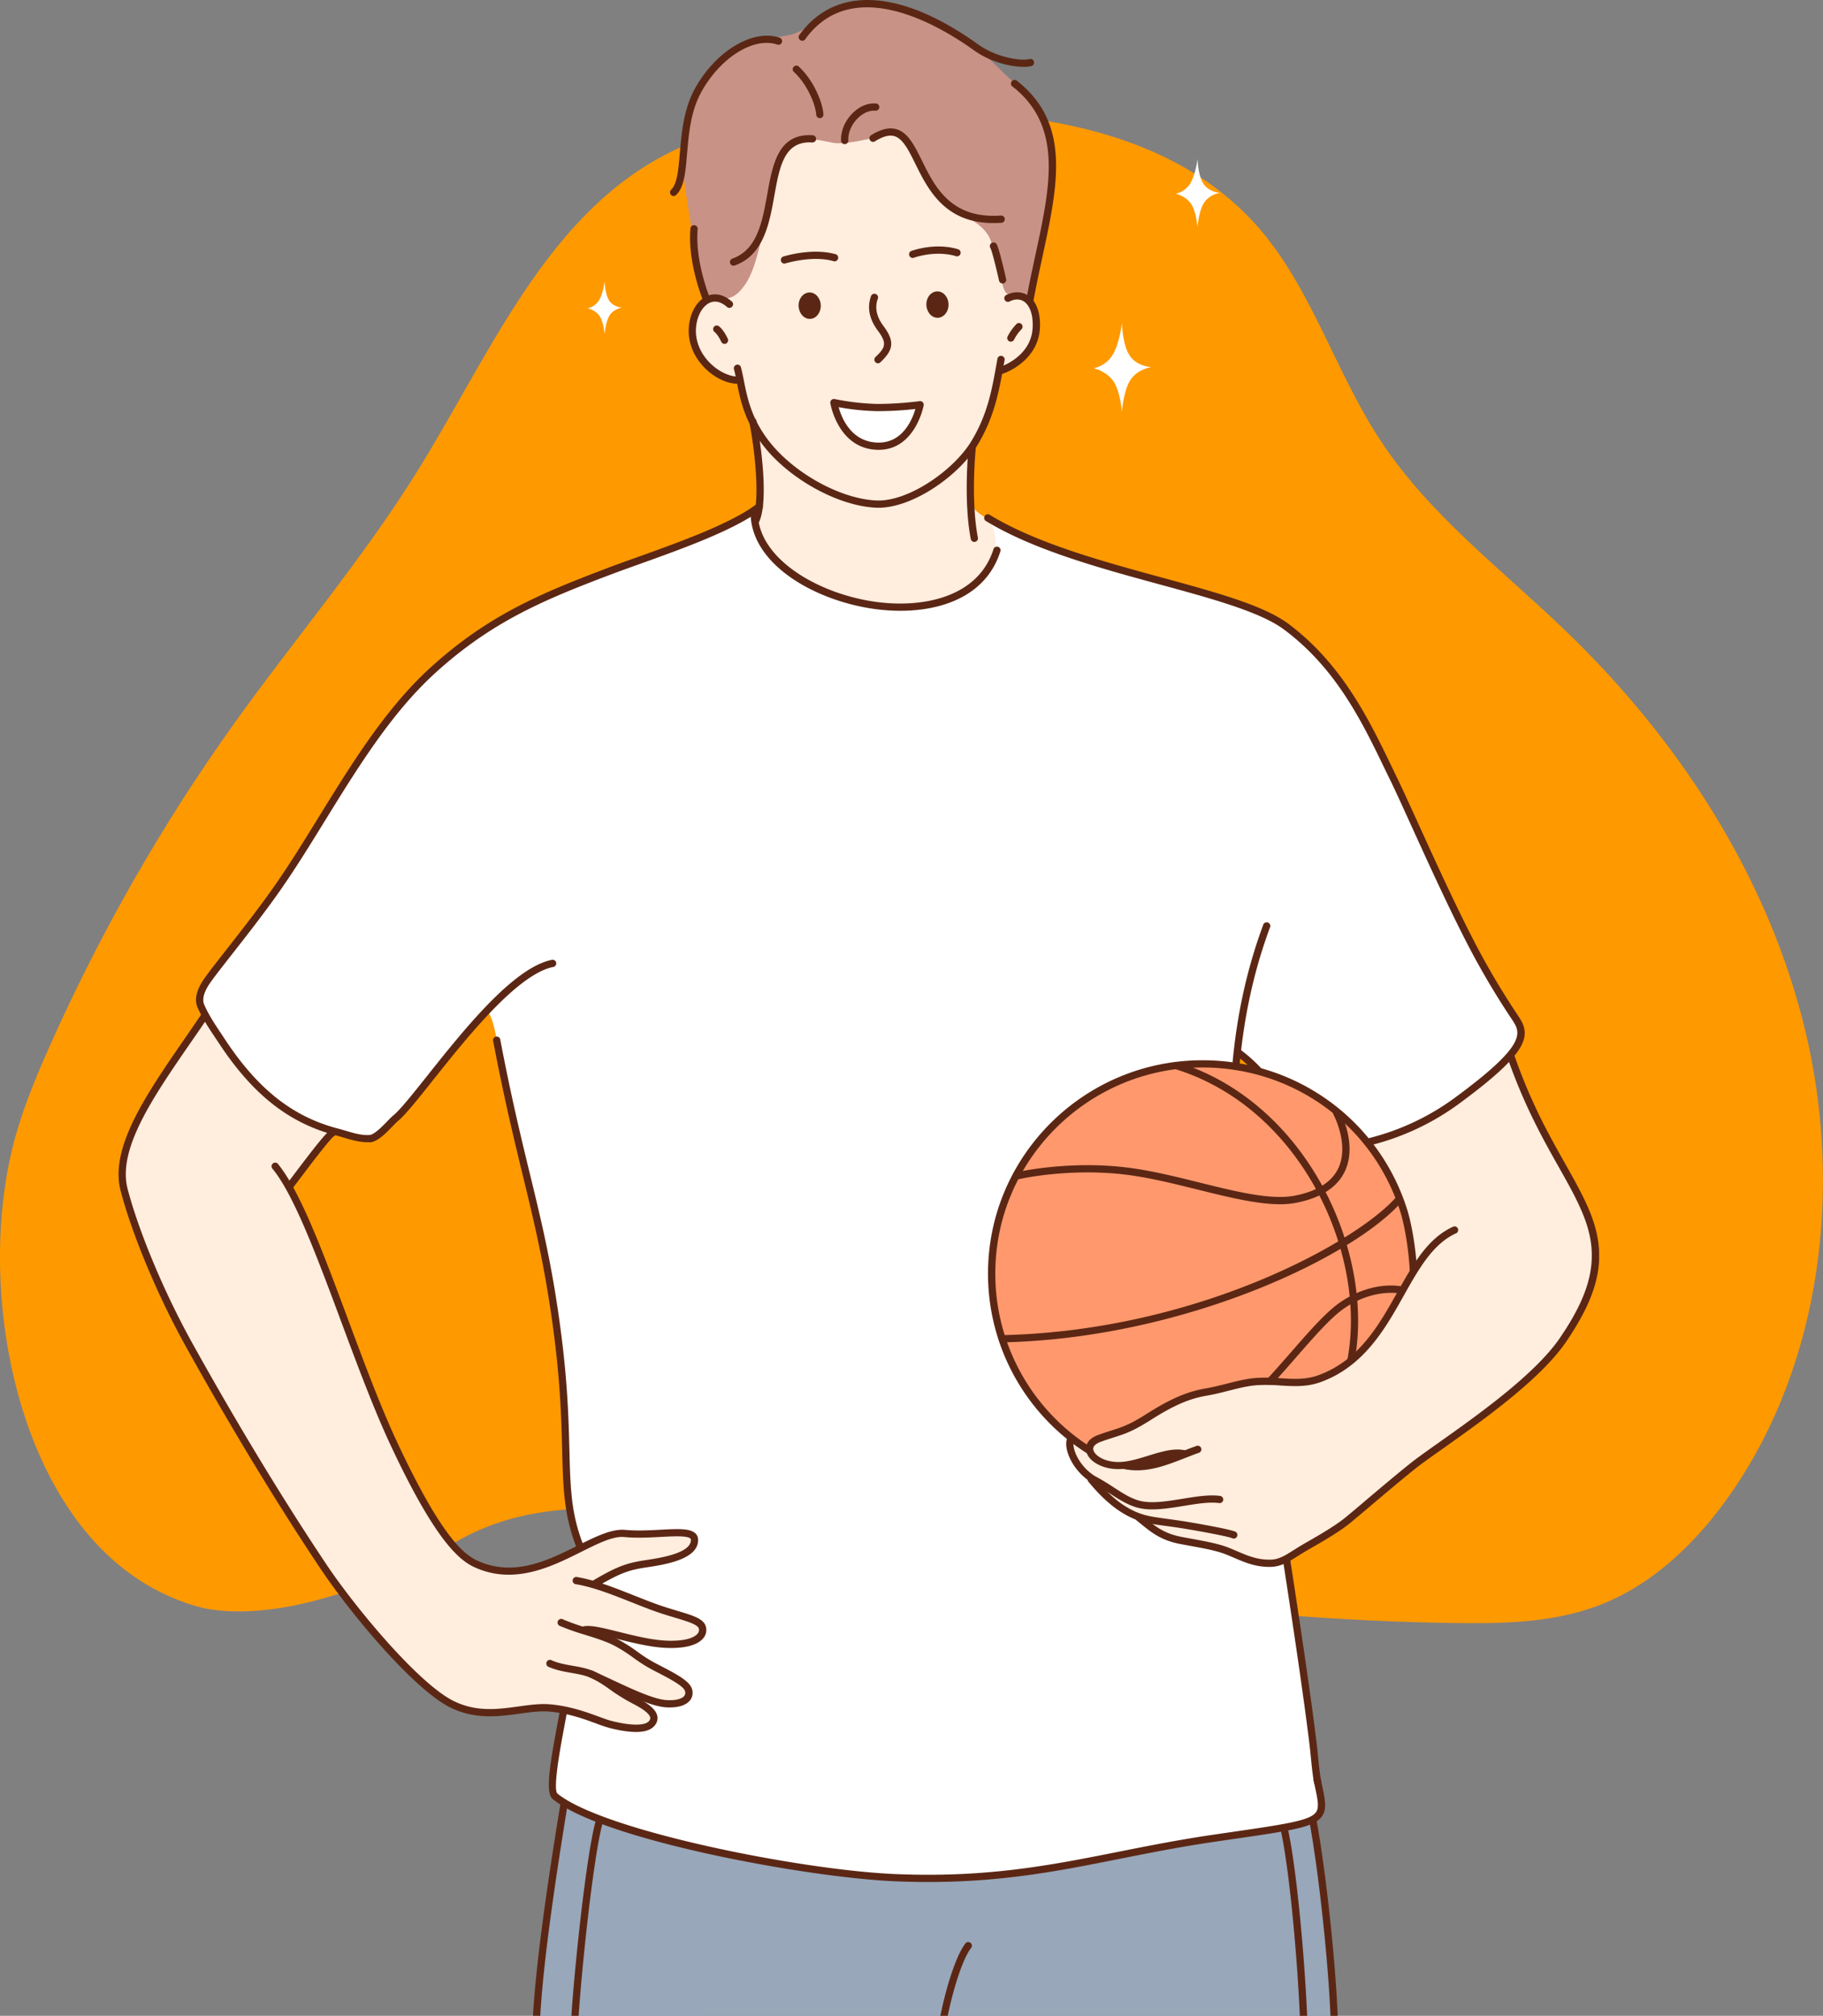 <svg viewBox="0 0 692 765" fill="none" xmlns="http://www.w3.org/2000/svg"><rect x="0" y="0" width="692" height="765" fill="#808080" stroke="none"/><g clip-path="url(#a)"><path d="M172.169 585.655c69.16-41.081 168.452 26.558 376.328 30.231 19.937.339 40.437.396 59.079-6.894 20.388-7.967 37.058-24.241 49.787-42.719 34.017-49.274 42.07-115.275 28.103-174.325-13.967-59.05-48.322-111.319-91.069-152.456-24.386-23.507-51.983-44.132-70.681-72.781-16.783-25.655-25.738-56.79-45.619-79.902C445.037 48.611 390.689 41.66 341.465 42c-32.609.283-66.513 2.995-94.786 20.004-41.395 24.92-61.951 74.42-87.971 116.348-20.951 33.735-46.633 63.853-69.667 96.006-27.315 38.142-50.8 79.223-70.062 122.394-11.49 25.768-15.432 39.499-17.74 58.485-6.309 53.117 10.813 122.621 57.22 147.71 9.124 4.973 17.065 7.007 19.937 7.572 40.044 7.064 93.773-24.863 93.773-24.863z" fill="#F90"/></g><g clip-path="url(#b)"><path fill-rule="evenodd" clip-rule="evenodd" d="M288.943 217.453c-.84-6.106-2.533-18.995-2.533-18.995s2.594-8.427 2.111-16.679c-.483-8.251-1.805-17.869-3.248-22.238-1.55-4.633-4.506-15.229-4.506-15.229s-6.836-1.019-8.158-2.205c-7.184-6.454-10.353-8.242-9.783-18.481.103-1.853 1.722-6.055 2.687-7.667.822-1.367 3.787-3.128 4.887-4.717 4.25-6.129 5.94-16.215 8.107-23.215 6.738-21.73 19.263-54.206 48.001-49.203 15.857 2.752 23.862 15.414 33.918 25.987 5.852 6.143 12.529 8.974 16.432 17.04 3.16 6.574 2.784 12.972 4.478 19.806 1.346 5.379 5.494 6.407 8.321 10.438 3.364 4.8 3.935 10.948 2.988 16.614-1.434 8.566-12.766 12.189-12.766 12.189s-3.146 11.805-4.302 15.071a162.2 162.2 0 01-6.496 15.09s-1.137 16.335-.256 20.297c.789 3.548 10.636 7.903 10.636 7.903s3.11 7.645 1.968 11.889c-1.921 7.134-8.993 12.879-13.096 16.6-11.759 10.655-30.358 12.18-45.013 8.52-7.025-1.752-13.652-3.193-19.624-7.455-3.745-2.668-8.428-4.577-11.736-7.876-1.031-.973-2.799-1.936-3.017-3.484z" fill="#FFEDDE"/><path fill-rule="evenodd" clip-rule="evenodd" d="M349.312 153.958s-7.848 1.469-14.994 1.26c-7.146-.208-17.495-1.96-17.495-1.96s.576 3.54 1.917 6.125c1.341 2.585 4.367 5.875 7.958 7.83 3.365 1.853 9.383 3.549 12.994 1.297 1.777-1.112 4.459-3.618 6.45-7.037a40.522 40.522 0 003.17-7.515z" fill="#fff"/><path fill-rule="evenodd" clip-rule="evenodd" d="M267.815 113.309a63.65 63.65 0 01-2.733-9.461c-.822-4.457-1.917-11.962-2.868-18.629-2.265-15.84-5.263-27.121-.863-42.493 1.563-5.472 7.141-15.864 11.656-19.621 8.353-6.95 16.052-7.71 26.614-9.817 6.687-1.335 15.355-9.8 21.885-11.12C333.863-.3 342.69 3.266 354.495 7.983c9.69 3.868 18.808 12.046 25.941 19.157 5.392 5.384 12.176 9.558 15.541 17.026 4.083 9.058 3.768 19.176 2.45 28.725-.882 6.393-1.93 14.478-3.504 20.755-.881 3.535-4.552 19.375-4.552 19.375s1.392-.727-4.283-.727c-.928 0-3.792.463-4.942-2.432-1.151-2.896-3.091-13.9-5.379-19.292-2.288-5.393-9.573-8.562-13.095-10.762-4.065-2.535-8.172-7.38-10.571-11.495-4.353-7.45-4.799-19.921-16.159-17.068-4.39 1.099-15.156 3.869-19.894 2.924-4.738-.945-10.979-2.64-15.397.667-5.912 4.43-5.791 8.187-7.156 14.992-1.619 8.076-3.452 16.98-5.475 24.889-2.024 7.908-3.936 12.365-7.254 15.83-4.176 4.374-8.292 2.345-10.264 2.062-.655-.079-2.687.7-2.687.7z" fill="#C89286"/><path fill-rule="evenodd" clip-rule="evenodd" d="M286.637 194.728c.515-1.793-5.806 2.483-9.676 4.304-3.87 1.821-10.162 4.281-15.777 6.523-12.53 4.995-26.674 10.165-39.375 15.141-4.678 1.853-8.845 4.169-13.588 5.74-17.671 5.875-32.019 15.752-45.198 28.901-5.272 5.263-13.194 14.028-17.797 20.385-15.258 21.019-21.249 30.619-34.507 52.686-5.782 9.622-21.165 29.502-25.847 35.238-4.683 5.736-7.936 10.702-8.817 14.988-.762 3.785 5.071 10.799 6.598 14.362 2.52 5.861 13.49 18.068 18.098 22.599 8.706 8.558 18.91 11.55 25.305 13.705 5.406 1.816 11.448 3.613 15.212 2.895 3.248-.62 10.566-9.437 12.45-11.628 8.033-9.359 15.263-18.013 23.203-27.511 2.464-2.951 7.671-9.548 8.32-8.9 2.785 2.78 4.497 18.5 5.267 22.331 1.007 5.031 7.263 31.74 9.402 41.34 2.344 10.535 5.847 24.027 7.764 34.655 1.935 10.734 2.278 18.601 4.408 29.243 2.715 13.561 2.52 29.591 2.784 36.711.265 7.121.265 16.855.775 19.922a124.695 124.695 0 004.98 19.644s-3.249 43.837-6.822 61.577c-1.392 7.033-5.183 23.165-3.819 30.54.626 3.392 10.543 7.76 13.759 8.919 3.216 1.158 28.655 10.063 42.925 12.435 4.009.667 25.843 5.175 31.05 6.022 12.255 2.039 38.702 5.018 48.219 5.44 15.258.676 32.837-1.233 47.951-3.387 12.789-1.826 23.486-4.235 36.196-6.347 7.648-1.274 18.919-3.447 26.609-4.981 15.314-3.057 25.565-2.779 40.451-6.486 4.381-1.093 4.516-6.838 3.922-10.498-1.012-6.269-2.288-14.362-2.725-20.927-.278-4.17-8.144-54.016-9.847-64.232-2.594-15.543 4.915-11.026 3.17-26.718-2.061-18.532-2.72-37.374-3.536-56.059-.58-13.403-.817-26.69 1.178-39.987.553-3.706-13.921-32.982-19.55-52.482-1.828-6.31-.037-21.456-.037-21.456s37.941 37.208 52.479 33.358c14.539-3.85 26.6-11.068 37.245-19.922 5.235-4.36 13.741-10.688 16.948-17.091 2.167-4.327.343-6.662-2.915-11.962-3.257-5.3-10.209-15.97-14.385-24.694-8.121-16.947-12.674-26.816-20.883-43.179-3.021-6.023-7.828-18.069-10.835-24.092-5.973-11.92-11.824-27.093-21.597-36.85-4.376-4.369-7.56-9.762-12.729-13.63-4.381-3.281-8.817-6.811-13.764-8.803-2.636-1.052-13.653-5.004-23.319-7.561-6.64-1.756-12.812-3.859-15.926-4.661-12.859-3.299-22.581-7.13-34.702-10.155-8.743-2.182-21.662-9.452-29.342-12.546-.543-.218 4.135 7.111.492 15.173-3.643 8.061-12.418 14.39-20.298 16.141-8.914 1.978-19.397 1.459-23.968.546-14.061-2.807-29.774-6.393-39.208-18.953-2.998-4.049-7.852-10.642-6.371-15.766z" fill="#fff"/><path fill-rule="evenodd" clip-rule="evenodd" d="M78.027 385.861s-2.51 3.049-3.671 4.443c-3.346 4.008-16.706 23.04-19.615 28.878-6.465 12.902-11.235 22.238-6.799 37.063 5.638 18.796 10.808 25.945 17.634 41.794 7.137 16.623 20.173 38.106 29.816 53.511 8.52 13.602 18.367 30.851 27.536 43.93 8.437 12.046 18.187 22.701 28.173 33.654 6.033 6.634 14.85 15.358 23.077 18.949 3.43 1.496 9.606 2.284 14.966 1.927 5.675-.38 10.618-1.951 17.49-1.798 12.571.283 18.79 4.591 26.21 7.07 1.944.644 10.594 2.011 12.488.463 1.048-.852 2.037-.194 2.561-3.409.524-3.216-8.353-8.924-8.353-8.924s9.564 2.706 10.84 2.887c2.469.352 13.648 1.144 10.511-5.096-2.575-5.143-7.49-6.561-12.529-9.118-5.04-2.558-9.931-6.051-12.483-7.464-.835-.463-6.497-3.442-5.611-3.794 1.685-.672 11.184 2.21 14.335 2.316 1.174.047 6.784.802 12.237.732 5.453-.069 11.578-3.275 9.221-7.051-2.358-3.776-18.562-6.764-26.015-10.536-2.594-1.315-14.219-5.304-14.219-5.304s8.052-4.216 8.79-4.633c7.949-4.666 16.622-1.534 24.655-6.88.886-.589 5.517-3.359 4.311-5.166-1.207-1.807-4.089-2.78-5.778-2.78-5.824.065-10.381 1.047-15.68.57-5.3-.477-10.042 0-13.541 1.599-15.871 7.361-29.426 16.803-45.765 10.53-3.197-1.232-5.657-2.678-8.033-5.267-7.373-8.034-11.049-13.723-16.283-23.128-8.697-15.627-16.497-36.809-23.393-53.335-5.332-12.768-10.237-29.915-15.778-42.535-2.093-4.754-9.035-19.514-9.035-19.514a104.601 104.601 0 018.135-11.152c1.039-1.246 8.473-9.761 8.473-9.761s-5.48-2.062-5.953-2.317c-4.539-2.469-9.022-4.128-13.337-7-8.26-5.5-13.254-11.481-18.191-18.18-2.367-3.16-11.397-16.174-11.397-16.174z" fill="#FFEDDE"/><path fill-rule="evenodd" clip-rule="evenodd" d="M376.148 489.774c0-5.824.241-15.4 2.265-24.091 3.007-12.973 9.281-25.82 18.928-36.42 16.242-17.809 43.097-25.676 59.682-25.676 18.664 0 43.426 8.775 59.649 27.001 12.53 14.107 19.746 37.036 19.746 49.702 0 29.021-45.278 81.253-78.383 81.253-16.79 0-37.969-3.803-54.415-18.42-15.982-14.228-27.472-39.042-27.472-53.349z" fill="#FF986D"/><path fill-rule="evenodd" clip-rule="evenodd" d="M519.007 433.942s7.958 11.267 10.343 16.818c2.543 5.921 4.947 12.972 5.834 19.579.324 2.432 1.503 12.045 1.503 12.045s-3.012 5.245-5.527 9.637c-3.615 6.315-7.323 12.564-11.968 18.272-5.401 6.635-10.673 10.475-19.003 13.251-8.469 2.816-14.339.463-23.128.926-3.736.181-9.36 1.909-14.293 2.9-6.176 1.242-11.685 1.946-15.857 4.026-3.28 1.636-8.96 4.675-11.921 6.89-3.852 2.881-12.065 5.263-16.618 7.088a12.678 12.678 0 00-5.341 4.364l-6.719-3.502a14.211 14.211 0 001.522 7.051c1.856 3.623 6.96 8.451 6.96 8.451a39.284 39.284 0 007.458 7.987c4.594 3.665 10.933 6.676 10.933 6.676s6.343 6.065 11.731 7.677c3.634 1.089 11.225 2.279 17.17 3.943 6.789 1.89 14.177 5.008 18.437 5.351 7.777.616 10.77-4.731 18.362-7.914 4.966-2.075 9.81-5.971 14.033-9.316 6.297-4.99 11.671-9.887 17.774-14.858 9.178-7.473 19.824-14.594 29.086-21.947 10.052-7.982 19.43-14.362 28.015-23.808 6.525-7.195 13.202-16.79 15.861-26.756 1.416-5.286 2.418-10.656 1.801-16.215-1.392-12.454-8.78-23.99-14.478-33.932-3.666-6.398-10.998-21.96-13.073-26.102-.223-.464-4.292-11.81-4.292-11.81-.172 0-6.52 6.399-8.748 8.252-7.791 6.486-18.785 14.904-28.404 18.504-4.52 1.686-17.453 6.472-17.453 6.472z" fill="#FFEDDE"/><path fill-rule="evenodd" clip-rule="evenodd" d="M506.992 765c.079-2.339.144-4.633.144-6.097 0-14.01-9.235-67.386-9.235-67.386s-9.281 2.576-12.71 2.576c-4.251 0-9.653 1.144-13.82 1.853-11.054 1.853-20.469 3.669-31.588 5.518-20.339 3.386-41.932 8.27-62.549 10.234-12.066 1.144-30.461 1.524-37.556 1.075-9.114-.575-19.862-1.195-28.846-2.692-12.376-2.057-23.592-5.203-36.159-6.996-15.026-2.14-30.047-7.533-44.442-11.119-4.525-1.13-15.379-6.078-15.379-6.078s-1.578 6.166-1.624 6.486c-1.42 9.896-3.466 19.667-4.882 29.54-1.967 13.75-4.223 27.723-4.223 41.548 0 .463-.032.992-.088 1.552L506.992 765z" fill="#98A7BA"/><path d="M413.119 551.597a1.4 1.4 0 01-.747-.218 80.67 80.67 0 01-27.407-29.253 80.506 80.506 0 01-9.921-38.81c0-44.634 36.525-80.947 81.418-80.947 35.82 0 67.055 22.812 77.728 56.772 1.453 4.633 3.249 13.853 3.713 23.234a1.395 1.395 0 01-1.304 1.437 1.304 1.304 0 01-1.012-.326 1.287 1.287 0 01-.427-.972c-.464-9.145-2.176-18.101-3.578-22.553-10.311-32.806-40.493-54.85-75.107-54.85-43.375 0-78.666 35.086-78.666 78.205a77.784 77.784 0 009.589 37.494 77.95 77.95 0 0026.477 28.262 1.389 1.389 0 01-.742 2.525h-.014zM241.42 657.283c-2.652 0-5.926-.485-9.824-1.454a56.311 56.311 0 01-5.328-1.779c-4.64-1.705-10.399-3.823-17.564-4.485-3.508-.334-7.351.204-11.43.769-7.888 1.084-16.835 2.316-26.223-2.275-13.741-6.713-37.672-35.169-49.654-53.131-20.882-31.305-39.273-63.059-50.995-84.19-10.543-18.995-20.2-42.053-24.594-58.741-4.316-16.359 9.62-36.559 24.376-57.949 2.121-3.077 4.256-6.172 6.34-9.266a1.396 1.396 0 011.486-.792 1.402 1.402 0 01.969.653 1.386 1.386 0 01-.177 1.672 792.154 792.154 0 01-6.358 9.266c-14.385 20.848-27.973 40.552-23.982 55.698 4.348 16.484 13.922 39.292 24.349 58.106 11.699 21.085 30.024 52.77 50.879 83.996 11.522 17.258 35.453 45.774 48.581 52.19 8.636 4.225 16.771 3.109 24.641 2.02 4.242-.584 8.256-1.14 12.066-.783 7.522.695 13.726 2.975 18.26 4.633 1.968.723 3.662 1.348 5.04 1.691 7.425 1.853 12.729 1.821 14.149-.074a1.489 1.489 0 00.38-1.316c-.222-.959-1.564-2.645-6.687-5.253a70.424 70.424 0 01-8.705-5.398 48.755 48.755 0 00-6.534-4.068c-2.45-1.186-5.17-1.668-8.047-2.172-2.784-.492-5.657-.997-8.404-2.197a1.375 1.375 0 01-.912-.735 1.384 1.384 0 01.327-1.655 1.397 1.397 0 011.685-.121c2.45 1.066 5.16 1.543 7.782 2.007 2.938.518 5.973 1.051 8.771 2.409a50.79 50.79 0 016.91 4.28 66.46 66.46 0 008.38 5.203c5.072 2.586 7.574 4.768 8.112 7.079a4.203 4.203 0 01-.859 3.582c-1.29 1.728-3.693 2.58-7.206 2.58z" fill="#5B2714"/><path d="M254.264 647.971c-.464 0-.988 0-1.508-.051-5.313-.356-13.355-4.118-21.871-8.098-2.274-1.061-4.547-2.127-6.747-3.113a1.392 1.392 0 01-.927-1.914 1.388 1.388 0 011.485-.806c.201.031.392.105.56.218 2.219.991 4.506 2.061 6.794 3.127 7.889 3.706 16.089 7.529 20.882 7.844 3.328.236 5.899-.38 6.836-1.617a1.92 1.92 0 00.186-1.937c-.683-1.922-6.163-4.758-10.994-7.255l-.747-.385a57.207 57.207 0 01-7.74-4.836 61.75 61.75 0 00-6.738-4.332c-3.221-1.77-7.537-3.118-11.713-4.42a86.399 86.399 0 01-9.328-3.285 1.392 1.392 0 111.123-2.502 85.497 85.497 0 009.026 3.169c4.307 1.339 8.757 2.729 12.219 4.633a63.83 63.83 0 017.016 4.504 53.806 53.806 0 007.425 4.633l.743.384c6.032 3.127 11.276 5.828 12.325 8.775a4.647 4.647 0 01-.59 4.512c-1.373 1.793-4.079 2.752-7.717 2.752z" fill="#5B2714"/><path d="M254.807 625.418c-1.002 0-2.046-.037-3.132-.111-5.495-.38-11.773-1.941-17.314-3.322-5.309-1.32-10.33-2.552-12.251-2.098a1.392 1.392 0 01-1.347-2.008c.147-.295.395-.527.697-.656 2.59-.64 7.425.574 13.569 2.098 5.425 1.353 11.602 2.887 16.836 3.243 6.288.436 11.068-.495 12.836-2.474a2.172 2.172 0 00.598-1.941c-.287-1.598-4.348-2.817-9.049-4.23-2.668-.797-5.689-1.705-8.951-2.914-2.576-.959-5.137-1.974-7.671-2.979-7.467-2.96-14.525-5.759-21.3-6.861a1.395 1.395 0 01-.759-.604 1.383 1.383 0 01-.179-.951 1.394 1.394 0 011.402-1.156c7.077 1.154 14.265 4.003 21.876 7.024 2.515.996 5.053 2.001 7.615 2.956 3.174 1.181 6.153 2.071 8.78 2.863 6.246 1.853 10.376 3.109 10.965 6.361a4.895 4.895 0 01-.113 2.282 4.893 4.893 0 01-1.14 1.98c-2.07 2.284-6.255 3.498-11.968 3.498z" fill="#5B2714"/><path d="M225.981 602.262a1.392 1.392 0 01-1.243-1.887c.106-.275.298-.51.546-.67 8.72-5.096 12.381-6.514 19.597-7.598 5.676-.853 17.491-2.627 17.379-7.765a.564.564 0 00-.195-.463c-1.229-1.14-6.269-.876-11.137-.616-4.348.227-9.281.486-13.949.046-4.26-.408-9.834 2.381-16.289 5.601-11.364 5.671-25.523 12.727-40.553 5.865-6-2.733-15.017-10.424-31.676-45.912-6.497-13.848-12.822-30.837-18.934-47.256-9.165-24.62-17.819-47.873-25.987-57.954a1.39 1.39 0 011.182-2.404 1.397 1.397 0 01.953.676c8.446 10.433 17.17 33.89 26.418 58.727 6.098 16.378 12.4 33.316 18.85 47.062 16.275 34.682 24.753 42.044 30.321 44.578 13.848 6.315 26.781-.13 38.187-5.823 6.831-3.406 12.762-6.315 17.774-5.88 4.482.422 9.281.172 13.545-.055 6.432-.339 11.082-.584 13.161 1.348a3.304 3.304 0 011.072 2.418c.167 7.552-12.771 9.493-19.718 10.536-6.469.973-9.699 2.047-18.613 7.255-.212.115-.45.174-.691.171zM205.08 765c.965-17.142 4.371-43.439 10.334-79.812a1.388 1.388 0 00-1.157-1.386 1.395 1.395 0 00-1.553.923c-5.995 36.549-9.416 62.971-10.381 80.256l2.757.019zm302.705 0c-.955-22.725-4.668-55.711-7.93-73.599a1.391 1.391 0 00-1.597-1.103 1.393 1.393 0 00-1.109 1.594c3.249 17.776 6.933 50.527 7.889 73.108h2.747z" fill="#5B2714"/><path d="M219.892 587.548a1.395 1.395 0 01-1.285-.885c-4.59-12.008-4.854-22.238-5.216-36.41-.283-10.962-.636-24.597-3.086-43.601-3.248-25.055-7.207-41.442-11.815-60.414-3.378-13.899-7.206-29.651-11.337-51.426a1.393 1.393 0 012.701-.514c4.121 21.673 7.936 37.402 11.309 51.282 4.641 19.046 8.622 35.503 11.871 60.692 2.464 19.139 2.821 32.857 3.104 43.879.371 14.408.613 23.929 5.035 35.507a1.356 1.356 0 01-.339 1.483 1.364 1.364 0 01-.454.282 1.295 1.295 0 01-.488.125zm-109.799-136.26a1.4 1.4 0 01-1.233-.844 1.388 1.388 0 01.244-1.472c.228-.251 1.43-1.854 2.696-3.526 9.393-12.444 12.688-16.382 14.103-16.85a1.395 1.395 0 011.55.93 1.386 1.386 0 01-.678 1.673c-1.434.867-9.675 11.787-12.775 15.896-2.13 2.822-2.696 3.563-2.937 3.804-.261.25-.609.39-.97.389zm359.037-45.296h-.125a1.392 1.392 0 01-1.249-1.492c1.703-19.31 5.569-36.902 11.847-53.775a1.392 1.392 0 012.576.954c-6.181 16.637-10 33.997-11.685 53.066a1.39 1.39 0 01-1.364 1.247zm31.031 271.662a1.387 1.387 0 01-1.35-1.125c-.552-2.984-.849-5.921-1.188-9.322a315.698 315.698 0 00-.701-6.454c-1.856-15.001-5.281-38.74-9.916-68.646a1.384 1.384 0 01.552-1.592c.168-.111.359-.185.558-.216a1.386 1.386 0 011.482.805c.083.184.125.384.122.586 4.641 29.933 8.075 53.696 9.926 68.725.293 2.372.511 4.517.71 6.519.334 3.34.627 6.227 1.156 9.099a1.389 1.389 0 01-1.1 1.598 1.412 1.412 0 01-.251.023z" fill="#5B2714"/><path d="M352.412 714.223c-4.214 0-8.571-.093-13.115-.292-33.073-1.455-110.486-15.618-129.47-31.171-2.645-2.172-1.573-10.748 1.67-27.969.418-2.237.803-4.276 1.086-5.948a1.39 1.39 0 011.587-1.126 1.39 1.39 0 011.123 1.584c-.287 1.687-.673 3.744-1.095 5.995-1.327 7.042-4.427 23.522-2.617 25.347 17.105 14.029 91.771 28.961 127.828 30.545 34.91 1.529 59.218-3.289 84.959-8.399 11.434-2.27 23.262-4.633 36.66-6.579l5.615-.82c21.69-3.155 30.669-4.462 32.92-7.682 1.248-1.783.631-4.707-.395-9.543l-.464-2.159a1.389 1.389 0 011.621-1.836 1.385 1.385 0 011.075 1.284l.464 2.145c1.133 5.37 1.884 8.923-.046 11.68-2.928 4.17-10.952 5.36-34.772 8.803l-5.619.82c-13.328 1.95-25.119 4.29-36.526 6.555-22.557 4.504-44.038 8.766-72.489 8.766zM139.43 433.474c-3.072 0-6.07-.889-8.979-1.751a68.81 68.81 0 00-2.785-.797c-17.935-4.67-31.69-15.483-44.586-35.058l-1.392-2.084c-2.44-3.66-4.752-7.117-6.552-11.12-.562-1.237-2.167-4.785 2.455-11.369 1.67-2.372 4.557-6.06 8.213-10.73 5.76-7.348 12.929-16.498 18.855-25.018 5.568-7.996 10.794-16.502 16.353-25.509 12.58-20.385 25.592-41.474 42.572-56.856 21.509-19.481 41.124-27.798 66.49-37.411 3.61-1.39 7.694-2.831 12.005-4.373 15.777-5.657 35.444-12.699 45.143-20.117a1.385 1.385 0 011.084-.436 1.39 1.39 0 01.586 2.614c-10.037 7.677-29.913 14.797-45.885 20.519-4.297 1.538-8.353 2.998-11.954 4.36-25.082 9.507-44.47 17.716-65.622 36.874-16.706 15.122-29.602 36.039-42.08 56.262-5.569 9.039-10.845 17.578-16.432 25.634-5.973 8.604-13.165 17.791-18.948 25.167-3.49 4.452-6.496 8.302-8.13 10.614-3.712 5.3-2.603 7.779-2.232 8.589 1.74 3.892 3.986 7.251 6.367 10.814l1.392 2.103c12.502 18.963 25.76 29.424 42.985 33.913.928.241 1.908.529 2.882.816 2.993.894 6.093 1.811 9.026 1.612 1.791-.116 4.747-3.155 6.701-5.166.928-.959 1.74-1.788 2.418-2.344 2.543-2.08 7.248-7.996 12.691-14.825 13.824-17.393 32.753-41.211 47.44-44.143a1.39 1.39 0 011.62 1.074 1.39 1.39 0 01-1.081 1.617c-13.699 2.734-33.032 27.057-45.825 43.152-5.773 7.26-10.33 12.972-13.101 15.289-.589.463-1.341 1.26-2.19 2.135-2.515 2.586-5.648 5.801-8.492 5.996-.339-.056-.678-.047-1.012-.047zm380.5 1.159a1.397 1.397 0 01-1.261-1.219 1.392 1.392 0 01.936-1.482 93.297 93.297 0 0032.994-15.586c25.236-18.606 24.971-23.697 22.001-28.414a76.068 76.068 0 00-1.123-1.723 299.265 299.265 0 01-17.745-30.462c-6.84-13.435-14.613-30.517-20.284-42.998-3.072-6.751-5.722-12.579-7.383-15.984l-2.32-4.758c-8.636-17.925-18.423-38.236-38.34-53.099-8.984-6.708-27.598-11.781-47.297-17.142-22.358-6.097-47.695-13.009-65.658-23.92a1.384 1.384 0 01-.797-.852 1.386 1.386 0 011.102-1.807 1.4 1.4 0 011.124.315c17.634 10.711 42.776 17.568 64.967 23.628 20.822 5.68 38.809 10.587 48.215 17.605 20.456 15.266 30.832 36.805 39.171 54.109l2.292 4.744c1.68 3.442 4.339 9.289 7.425 16.053 5.666 12.458 13.421 29.522 20.233 42.892a295.9 295.9 0 0017.587 30.193c.511.774.905 1.39 1.161 1.775 4.468 7.102 2.213 13.713-22.702 32.083a95.965 95.965 0 01-33.973 16.039 1.537 1.537 0 01-.325.01zm-42.447-27.192a1.382 1.382 0 01-1.002-.431 54.26 54.26 0 00-6.599-5.948 1.398 1.398 0 01-.705-1.525 1.386 1.386 0 01.705-.929 1.395 1.395 0 011.661.267 57.232 57.232 0 016.938 6.254 1.396 1.396 0 01.242 1.477 1.391 1.391 0 01-1.24.84v-.005z" fill="#5B2714"/><path d="M341.748 231.792a70.702 70.702 0 01-9.128-.598c-22.534-2.923-46.902-16.433-47.681-35.711a1.383 1.383 0 01.368-.981 1.382 1.382 0 011.482-.367 1.378 1.378 0 01.775.714c.075.165.116.343.122.523.691 17.142 23.569 30.286 45.287 33.103 17.634 2.293 38.516-1.853 44.21-20.265a1.393 1.393 0 012.626.806c-5.206 16.878-21.773 22.776-38.061 22.776z" fill="#5B2714"/><path d="M286.864 198.963c-.205 0-.408-.045-.594-.13a1.392 1.392 0 01-.65-1.853c2.952-6.185 1.11-25.074-1.137-36.512a1.404 1.404 0 01.09-1.164 1.41 1.41 0 01.398-.447 1.404 1.404 0 011.148-.225 1.392 1.392 0 011.061 1.307c1.554 7.909 4.752 30.189.928 38.218a1.397 1.397 0 01-1.244.806zm82.987 6.704a1.39 1.39 0 01-1.351-1.112c-2.816-14.543-.928-33.974-.83-34.794a1.39 1.39 0 011.503-1.227 1.387 1.387 0 011.23 1.501c-.084.806-1.944 19.847.798 33.996.064.357-.014.725-.217 1.026a1.394 1.394 0 01-1.133.61z" fill="#5B2714"/><path d="M333.455 192.694c-.306 0-.612 0-.928-.023-14.112-.63-32.303-10.507-42.308-22.97-7.475-9.312-9.165-17.791-10.52-24.606-.366-1.853-.714-3.604-1.146-5.184a1.394 1.394 0 012.65-.723c.464 1.677.817 3.47 1.193 5.375 1.299 6.518 2.909 14.635 9.967 23.424 9.565 11.911 26.883 21.344 40.285 21.946 12.237.533 29.281-11.503 35.894-22.238 6.237-10.109 7.945-19.648 9.601-28.873l.437-2.427a1.395 1.395 0 01.514-1.044 1.389 1.389 0 011.129-.288 1.391 1.391 0 011.062 1.827l-.436 2.414c-1.606 9.053-3.462 19.287-9.959 29.841-6.96 11.332-24.251 23.549-37.435 23.549z" fill="#5B2714"/><path d="M279.472 145.619h-.079c-4.343-.255-9.253-2.933-12.817-6.991-3.661-4.17-5.481-9.266-5.105-14.363.413-5.721 3.226-10.438 7.151-12.008 3.026-1.214 6.335-.394 9.328 2.316a1.385 1.385 0 01-.045 1.82 1.394 1.394 0 01-1.811.214c-2.205-1.988-4.432-2.599-6.465-1.798-2.909 1.173-5.104 5.05-5.429 9.665-.316 4.346 1.258 8.733 4.436 12.351 3.049 3.47 7.332 5.852 10.906 6.06a1.396 1.396 0 011.106 1.396 1.39 1.39 0 01-1.176 1.338zm53.793-7.742a1.389 1.389 0 01-.956-2.363c3.712-3.558 4.598-5.128.849-10.127-2.181-2.915-4.409-7.492-2.608-12.741a1.387 1.387 0 011.229-1.152 1.397 1.397 0 011.44.876 1.39 1.39 0 01-.07 1.165c-1.133 3.304-.386 6.741 2.213 10.193 4.692 6.254 3.364 9.414-1.146 13.746a1.392 1.392 0 01-.951.403zm-35.561-37.824a1.39 1.39 0 01-1.119-2.08c.159-.275.406-.487.702-.602.441-.139 10.849-3.368 19.634-.964a1.395 1.395 0 011.23 1.152 1.388 1.388 0 01-1.954 1.494c-8-2.192-17.977.903-18.098.926a1.37 1.37 0 01-.395.074zm48.684-2.154a1.395 1.395 0 01-1.286-1.168 1.393 1.393 0 01.859-1.51c10.339-3.382 17.68-.644 17.987-.528a1.39 1.39 0 01-.984 2.567c-.065-.028-6.785-2.488-16.149.57a1.378 1.378 0 01-.427.069z" fill="#5B2714"/><path d="M275.04 130.511a1.391 1.391 0 01-1.243-.788c-1.332-2.84-2.506-3.706-2.516-3.706a1.389 1.389 0 01-.338-1.9 1.35 1.35 0 011.856-.375c.176.116 1.791 1.242 3.476 4.828a1.398 1.398 0 01-.101 1.309 1.396 1.396 0 01-1.148.641l.014-.009zm105.539-22.92a1.39 1.39 0 01-1.345-1.075c-.928-4.169-2.566-10.882-3.249-12.342a1.377 1.377 0 01-.223-.553 1.38 1.38 0 01.306-1.125 1.402 1.402 0 011.057-.496 1.396 1.396 0 011.348 1.007c1.035 2.2 3.206 11.823 3.452 12.912a1.388 1.388 0 01-1.044 1.64 1.33 1.33 0 01-.302.032zM255.671 74.4a1.39 1.39 0 01-.928-2.367c2.32-2.186 2.784-7.626 3.322-13.926.622-7.362 1.392-16.526 5.606-24.263 7.74-14.233 21.811-22.855 32.02-19.607a1.388 1.388 0 01.983.636 1.385 1.385 0 01-.643 2.023 1.397 1.397 0 01-1.171-.046c-8.989-2.85-21.643 5.19-28.771 18.305-3.935 7.232-4.641 15.706-5.281 23.165-.603 7.149-1.081 12.791-4.177 15.696a1.39 1.39 0 01-.96.385zm12.26 39.886a1.389 1.389 0 01-1.276-.862c-.237-.579-5.736-14.362-4.544-26.922a1.39 1.39 0 011.48-1.038 1.39 1.39 0 011.258 1.298c-1.132 11.883 4.298 25.481 4.353 25.639a1.385 1.385 0 01-.633 1.716 1.396 1.396 0 01-.638.169zM388.64 25.37c-4.557 0-12.334-1.543-18.947-6.287-13.24-9.498-45.974-28.924-63.905-4.369a1.396 1.396 0 01-1.513.73 1.397 1.397 0 01-.942-.686 1.38 1.38 0 01-.09-1.16c.07-.188.18-.359.322-.5 13.648-18.69 38.336-17.323 67.729 3.752 7.012 5.031 16.177 6.31 19.346 5.61a1.395 1.395 0 011.865.998 1.39 1.39 0 01-1.276 1.685c-.852.165-1.72.241-2.589.227zm-110.259 75.471a1.394 1.394 0 01-1.295-1.15 1.387 1.387 0 01.831-1.518c9.536-3.299 11.467-14.061 13.332-24.462 2.047-11.425 4.177-23.253 17.263-22.378a1.386 1.386 0 011.285 1.46 1.438 1.438 0 01-1.461 1.279c-10.604-.686-12.381 8.95-14.386 20.12-1.907 10.656-4.074 22.748-15.133 26.575-.14.048-.288.073-.436.074zm98.695-16.187c-18.511 0-24.883-12.908-29.607-22.466-2.547-5.156-4.747-9.613-8.009-10.53-1.963-.552-4.418.13-7.509 2.08a1.394 1.394 0 01-1.712-.54 1.386 1.386 0 01.246-1.777c3.791-2.39 6.961-3.173 9.745-2.4 4.441 1.251 6.891 6.213 9.745 11.958 4.896 9.915 10.966 22.238 30.164 20.816a1.391 1.391 0 011.007 2.207 1.393 1.393 0 01-.803.531 46.96 46.96 0 01-3.267.12zm13.926 30.322a1.103 1.103 0 01-.25-.023 1.39 1.39 0 01-1.105-1.593c1.035-5.676 2.237-11.24 3.397-16.619 5.648-26.148 10.525-48.73-8.585-63.814a1.384 1.384 0 01-.687-.944 1.382 1.382 0 01.275-1.134 1.392 1.392 0 012.12-.072c20.451 16.146 15.406 39.496 9.564 66.543-1.156 5.356-2.353 10.897-3.378 16.531a1.395 1.395 0 01-1.351 1.125zm-79.784-70.134a1.394 1.394 0 01-1.393-1.297c-.199-3.637-3.197-11.254-8.302-16.1a1.393 1.393 0 01-.535-1.595 1.393 1.393 0 012.429-.392c5.875 5.56 8.933 14 9.151 17.934a1.35 1.35 0 01-.345.993 1.358 1.358 0 01-.95.453l-.055.004zm9.438 9.868a1.392 1.392 0 01-1.392-1.301c-.19-3.706 1.559-7.774 4.576-10.656 2.645-2.53 5.786-3.771 8.896-3.465a1.388 1.388 0 01.622 2.345c-.239.23-.551.368-.882.388-2.274-.222-4.678.746-6.734 2.715-2.455 2.344-3.884 5.615-3.712 8.53a1.388 1.388 0 01-1.3 1.44l-.074.005z" fill="#5B2714"/><path d="M379.781 142.047a1.393 1.393 0 01-1.278-1.173 1.39 1.39 0 01.861-1.505c.464-.153 11.981-3.934 12.613-14.849.283-4.818-.97-8.608-3.351-10.137-1.559-.996-3.531-.968-5.569.107a1.39 1.39 0 01-1.28-2.428c2.905-1.529 5.94-1.519 8.353 0 3.248 2.103 4.951 6.699 4.603 12.606-.594 10.193-9.406 15.674-14.525 17.305a1.434 1.434 0 01-.427.074z" fill="#5B2714"/><path fill-rule="evenodd" clip-rule="evenodd" d="M360.059 115.504c-.06-2.779-1.991-4.98-4.315-4.924-2.325.055-4.177 2.316-4.098 5.096.079 2.78 1.991 4.98 4.316 4.929 2.325-.051 4.158-2.349 4.097-5.101zm-48.503.418c-.06-2.78-1.99-4.981-4.315-4.93-2.325.051-4.177 2.34-4.098 5.096.079 2.757 1.996 4.981 4.316 4.934 2.32-.046 4.158-2.33 4.097-5.1z" fill="#5B2714"/><path d="M383.717 129.677a1.4 1.4 0 01-.613-.144 1.389 1.389 0 01-.622-1.853 19.169 19.169 0 013.541-4.874 1.39 1.39 0 011.768.233 1.392 1.392 0 01.088 1.778 16.565 16.565 0 00-2.946 4.077 1.398 1.398 0 01-1.216.783zm-50.16 41.034h-.199c-15.24-.176-18.15-17.536-18.177-17.712a1.392 1.392 0 01.994-1.53c.214-.061.44-.07.658-.026a92.074 92.074 0 0016.241 1.853 129.59 129.59 0 0016.006-1.052 1.338 1.338 0 011.178.408c.15.157.261.347.323.555.063.207.077.427.039.64-.018.167-3.206 16.864-17.063 16.864zm-15.212-16.178c1.147 4.137 4.836 13.315 15.04 13.435h.167c9.17 0 12.767-8.802 13.922-12.754-4.787.543-9.6.819-14.418.824a91.594 91.594 0 01-14.711-1.505z" fill="#5B2714"/><path fill-rule="evenodd" clip-rule="evenodd" d="M415.133 139.754a11.143 11.143 0 007.044-4.791c2.729-4.17 3.713-12.375 3.713-12.375s.148 8.052 2.877 12.278c2.728 4.225 8.251 4.457 8.251 4.457s-4.975.671-7.764 4.656c-2.789 3.984-3.402 12.402-3.402 12.402s-.464-7.482-3.104-11.531c-2.641-4.049-7.615-5.096-7.615-5.096zm31.138-66.247a8.584 8.584 0 005.434-3.706c2.107-3.207 2.877-9.545 2.877-9.545s.112 6.213 2.218 9.47c2.107 3.257 6.367 3.442 6.367 3.442s-3.838.515-5.991 3.591c-2.153 3.076-2.622 9.572-2.622 9.572s-.343-5.778-2.399-8.9c-2.056-3.123-5.884-3.924-5.884-3.924zm-223.2 43.494a6.674 6.674 0 004.213-2.872c1.634-2.488 2.233-7.413 2.233-7.413s.088 4.813 1.721 7.343c1.634 2.53 4.933 2.664 4.933 2.664s-2.975.398-4.641 2.78c-1.665 2.381-2.032 7.413-2.032 7.413s-.265-4.476-1.856-6.899c-1.592-2.423-4.571-3.016-4.571-3.016z" fill="#fff"/><path d="M424.507 557.536h-.144c-6.116-.046-11.43-3.113-12.066-6.987-.213-1.232-.18-4.29 4.678-6.022 2.033-.732 3.666-1.251 5.105-1.715 4.213-1.348 6.761-2.159 13.299-6.314 8.864-5.629 15.314-8.409 22.275-9.586 2.701-.463 5.402-1.14 8.019-1.802 3.87-.982 7.527-1.914 11.253-2.187a68.351 68.351 0 019.406.13c4.85.301 9.43.584 14.256-1.205 15.379-5.689 22.762-18.833 29.899-31.546 5.935-10.563 11.541-20.538 21.291-24.846a1.388 1.388 0 011.625.784 1.388 1.388 0 01-.516 1.727c-8.915 3.933-14.298 13.523-20.001 23.679-7.039 12.532-15.017 26.732-31.342 32.778-5.369 1.988-10.237 1.687-15.379 1.39a64.11 64.11 0 00-9.035-.125c-3.489.255-7.03 1.149-10.78 2.103-2.668.677-5.429 1.39-8.241 1.854-6.641 1.125-12.59 3.706-21.231 9.196-6.844 4.341-9.666 5.244-13.944 6.611-1.425.463-3.026.968-5.022 1.687-1.201.43-3.178 1.389-2.904 2.997.334 1.941 3.786 4.633 9.401 4.703 3.536.051 7.578-1.2 11.444-2.391 5.188-1.598 10.088-3.109 14.385-1.946a1.393 1.393 0 01.774 1.632 1.387 1.387 0 01-1.493 1.018c-3.499-.926-8.042.463-12.84 1.918-4.07 1.191-8.219 2.465-12.172 2.465z" fill="#5B2714"/><path d="M431.588 557.995a24.356 24.356 0 01-4.826-.464 1.393 1.393 0 01-.881-1.582 1.394 1.394 0 011.433-1.109c7.346 1.519 14.191-1.186 21.44-4.04a144.023 144.023 0 015.615-2.132 1.393 1.393 0 011.573 1.865 1.39 1.39 0 01-.645.725c-1.856.644-3.68 1.39-5.518 2.094-5.856 2.284-11.856 4.643-18.191 4.643z" fill="#5B2714"/><path d="M437.389 572.816a20.761 20.761 0 01-6.14-.811c-3.656-1.145-6.496-2.989-9.772-5.097-1.973-1.283-4.01-2.603-6.455-3.928-6.929-3.739-11.138-11.912-10.149-16.443a1.39 1.39 0 012.233-1.035 1.397 1.397 0 01.547 1.033 1.39 1.39 0 01-.098.591c-.687 3.132 2.691 10.16 8.775 13.435 2.543 1.39 4.724 2.78 6.645 4.04 3.114 2.02 5.801 3.767 9.096 4.795 4.492 1.39 10.752.38 16.817-.607 5.221-.847 10.158-1.653 14.274-1.079a1.388 1.388 0 011.174 1.543 1.389 1.389 0 01-1.549 1.172c-3.713-.519-8.442.255-13.458 1.075-4.033.644-8.158 1.316-11.94 1.316z" fill="#5B2714"/><path d="M468.392 583.897c-.176 0-.351-.033-.515-.097-1.977-.797-12.2-2.678-18.836-3.762a225.357 225.357 0 00-6.399-.927c-2.32-.319-4.432-.616-6.214-.926-8.246-1.506-15.671-6.588-23.374-16.002a1.39 1.39 0 012.13-1.738c7.365 9.002 14.07 13.64 21.741 15.039 1.745.32 3.824.607 6.098.926 2.032.278 4.218.584 6.464.927.162.028 16.307 2.669 19.416 3.92a1.387 1.387 0 01.325 2.303 1.397 1.397 0 01-.836.342v-.005z" fill="#5B2714"/><path d="M481.882 594.641c-5.373 0-9.308-1.682-13.457-3.465-.928-.389-1.856-.792-2.835-1.186-3.671-1.478-7.996-2.27-13.978-3.368l-3.499-.649c-7.397-1.39-11.09-4.415-15.364-7.918l-1.49-1.209a1.391 1.391 0 011.722-2.14l1.508 1.227c4.148 3.396 7.425 6.079 14.135 7.344l3.485.644c6.139 1.13 10.58 1.945 14.511 3.521.997.403 1.953.815 2.891 1.213 4.06 1.738 7.573 3.244 12.385 3.244h.075c3.355 0 5.629-1.446 9.072-3.619.928-.565 1.856-1.177 2.947-1.816.765-.463 1.689-.987 2.71-1.575 4.371-2.52 10.357-5.977 14.153-9.113a605.494 605.494 0 007.383-6.208c5.151-4.36 10.989-9.299 17.17-14.27 2.321-1.853 5.935-4.424 10.534-7.677 14.59-10.322 36.637-25.917 46.146-39.806 12.469-18.217 15.026-31.171 9.118-46.209-2.39-6.083-5.712-11.977-9.559-18.796-5.805-10.309-13.035-23.128-19.379-41.354a1.389 1.389 0 011.365-2.038 1.403 1.403 0 011.005.589c.115.165.193.352.229.55 6.26 17.99 13.123 30.165 19.179 40.904 3.893 6.913 7.258 12.885 9.745 19.144 6.288 16.011 3.648 29.679-9.411 48.762-9.787 14.293-32.075 30.059-46.827 40.492-4.377 3.099-8.158 5.773-10.4 7.575-6.139 4.948-11.968 9.877-17.105 14.228-2.784 2.349-5.285 4.471-7.425 6.226-3.972 3.285-10.074 6.806-14.534 9.378-1.011.583-1.921 1.107-2.677 1.556-1.049.626-2 1.223-2.887 1.779-3.568 2.252-6.385 4.026-10.525 4.04h-.116z" fill="#5B2714"/><path d="M512.862 517.368a1.679 1.679 0 01-.255-.023 1.393 1.393 0 01-1.1-1.598c7.425-40.099-17.555-95.129-65.25-109.982a1.404 1.404 0 01-.976-.635 1.39 1.39 0 011.214-2.13c.201.005.398.054.579.142 49.069 15.289 74.763 71.871 67.134 113.1a1.391 1.391 0 01-1.346 1.126z" fill="#5B2714"/><path d="M380.338 509.437a1.398 1.398 0 01-.85-.461 1.388 1.388 0 01.822-2.287c73.97-1.561 134.9-35.447 149.662-52.385a1.395 1.395 0 011.807.017 1.389 1.389 0 01.267 1.785c-18.186 20.849-82.662 51.867-151.68 53.331h-.028zm105.549-52.427c-8.817 0-19.699-2.697-31.091-5.518-8.715-2.164-17.732-4.401-26.289-5.56-21.88-2.914-41.263 1.46-41.458 1.501a1.386 1.386 0 01-1.168-.051 1.406 1.406 0 01-.717-.923 1.394 1.394 0 01.692-1.533c.178-.096.374-.153.575-.166.2-.046 20.034-4.54 42.443-1.547 8.705 1.158 17.791 3.414 26.585 5.596 13.922 3.457 27.101 6.718 36.141 4.93 8.441-1.673 13.968-5.18 16.432-10.42 4.223-8.992-1.857-20.362-1.917-20.473a1.387 1.387 0 01.552-1.853 1.395 1.395 0 011.857.547c.278.514 6.803 12.685 1.99 22.942-2.854 6.079-9.039 10.105-18.385 11.958a32.121 32.121 0 01-6.242.57zm-3.796 68.544a1.388 1.388 0 01-1.007-2.316c3.147-3.387 6.246-6.949 9.249-10.383 6.659-7.635 12.947-14.825 18.265-18.531 12.065-8.386 22.78-6.255 23.23-6.162a1.388 1.388 0 01.357 2.397 1.389 1.389 0 01-.918.29c-.093 0-10.061-1.941-21.101 5.726-5.039 3.503-11.22 10.587-17.763 18.069-3.012 3.461-6.126 7.033-9.281 10.452a1.406 1.406 0 01-1.031.458zM219.641 765c1.425-20.886 5.732-60.762 9.073-72.997a1.395 1.395 0 00-1.015-1.502 1.392 1.392 0 00-1.64.774c-3.383 12.394-7.74 52.71-9.169 73.725h2.751zm273.759 0h2.784c-.928-21.395-3.856-54.841-7.23-70.569a1.388 1.388 0 00-1.629-1.057 1.392 1.392 0 00-1.058 1.631c3.323 15.585 6.233 48.73 7.133 69.995zm-133.647 0c1.977-9.669 5.499-21.27 8.747-25.592a1.388 1.388 0 00-.675-2.361 1.407 1.407 0 00-1.14.258 1.38 1.38 0 00-.384.458c-3.592 4.776-7.318 17.142-9.342 27.237h2.794z" fill="#5B2714"/></g><defs><clipPath id="a"><path fill="#fff" transform="translate(0 42)" d="M0 0h692v574H0z"/></clipPath><clipPath id="b"><path fill="#fff" transform="translate(45)" d="M0 0h562v765H0z"/></clipPath></defs></svg>